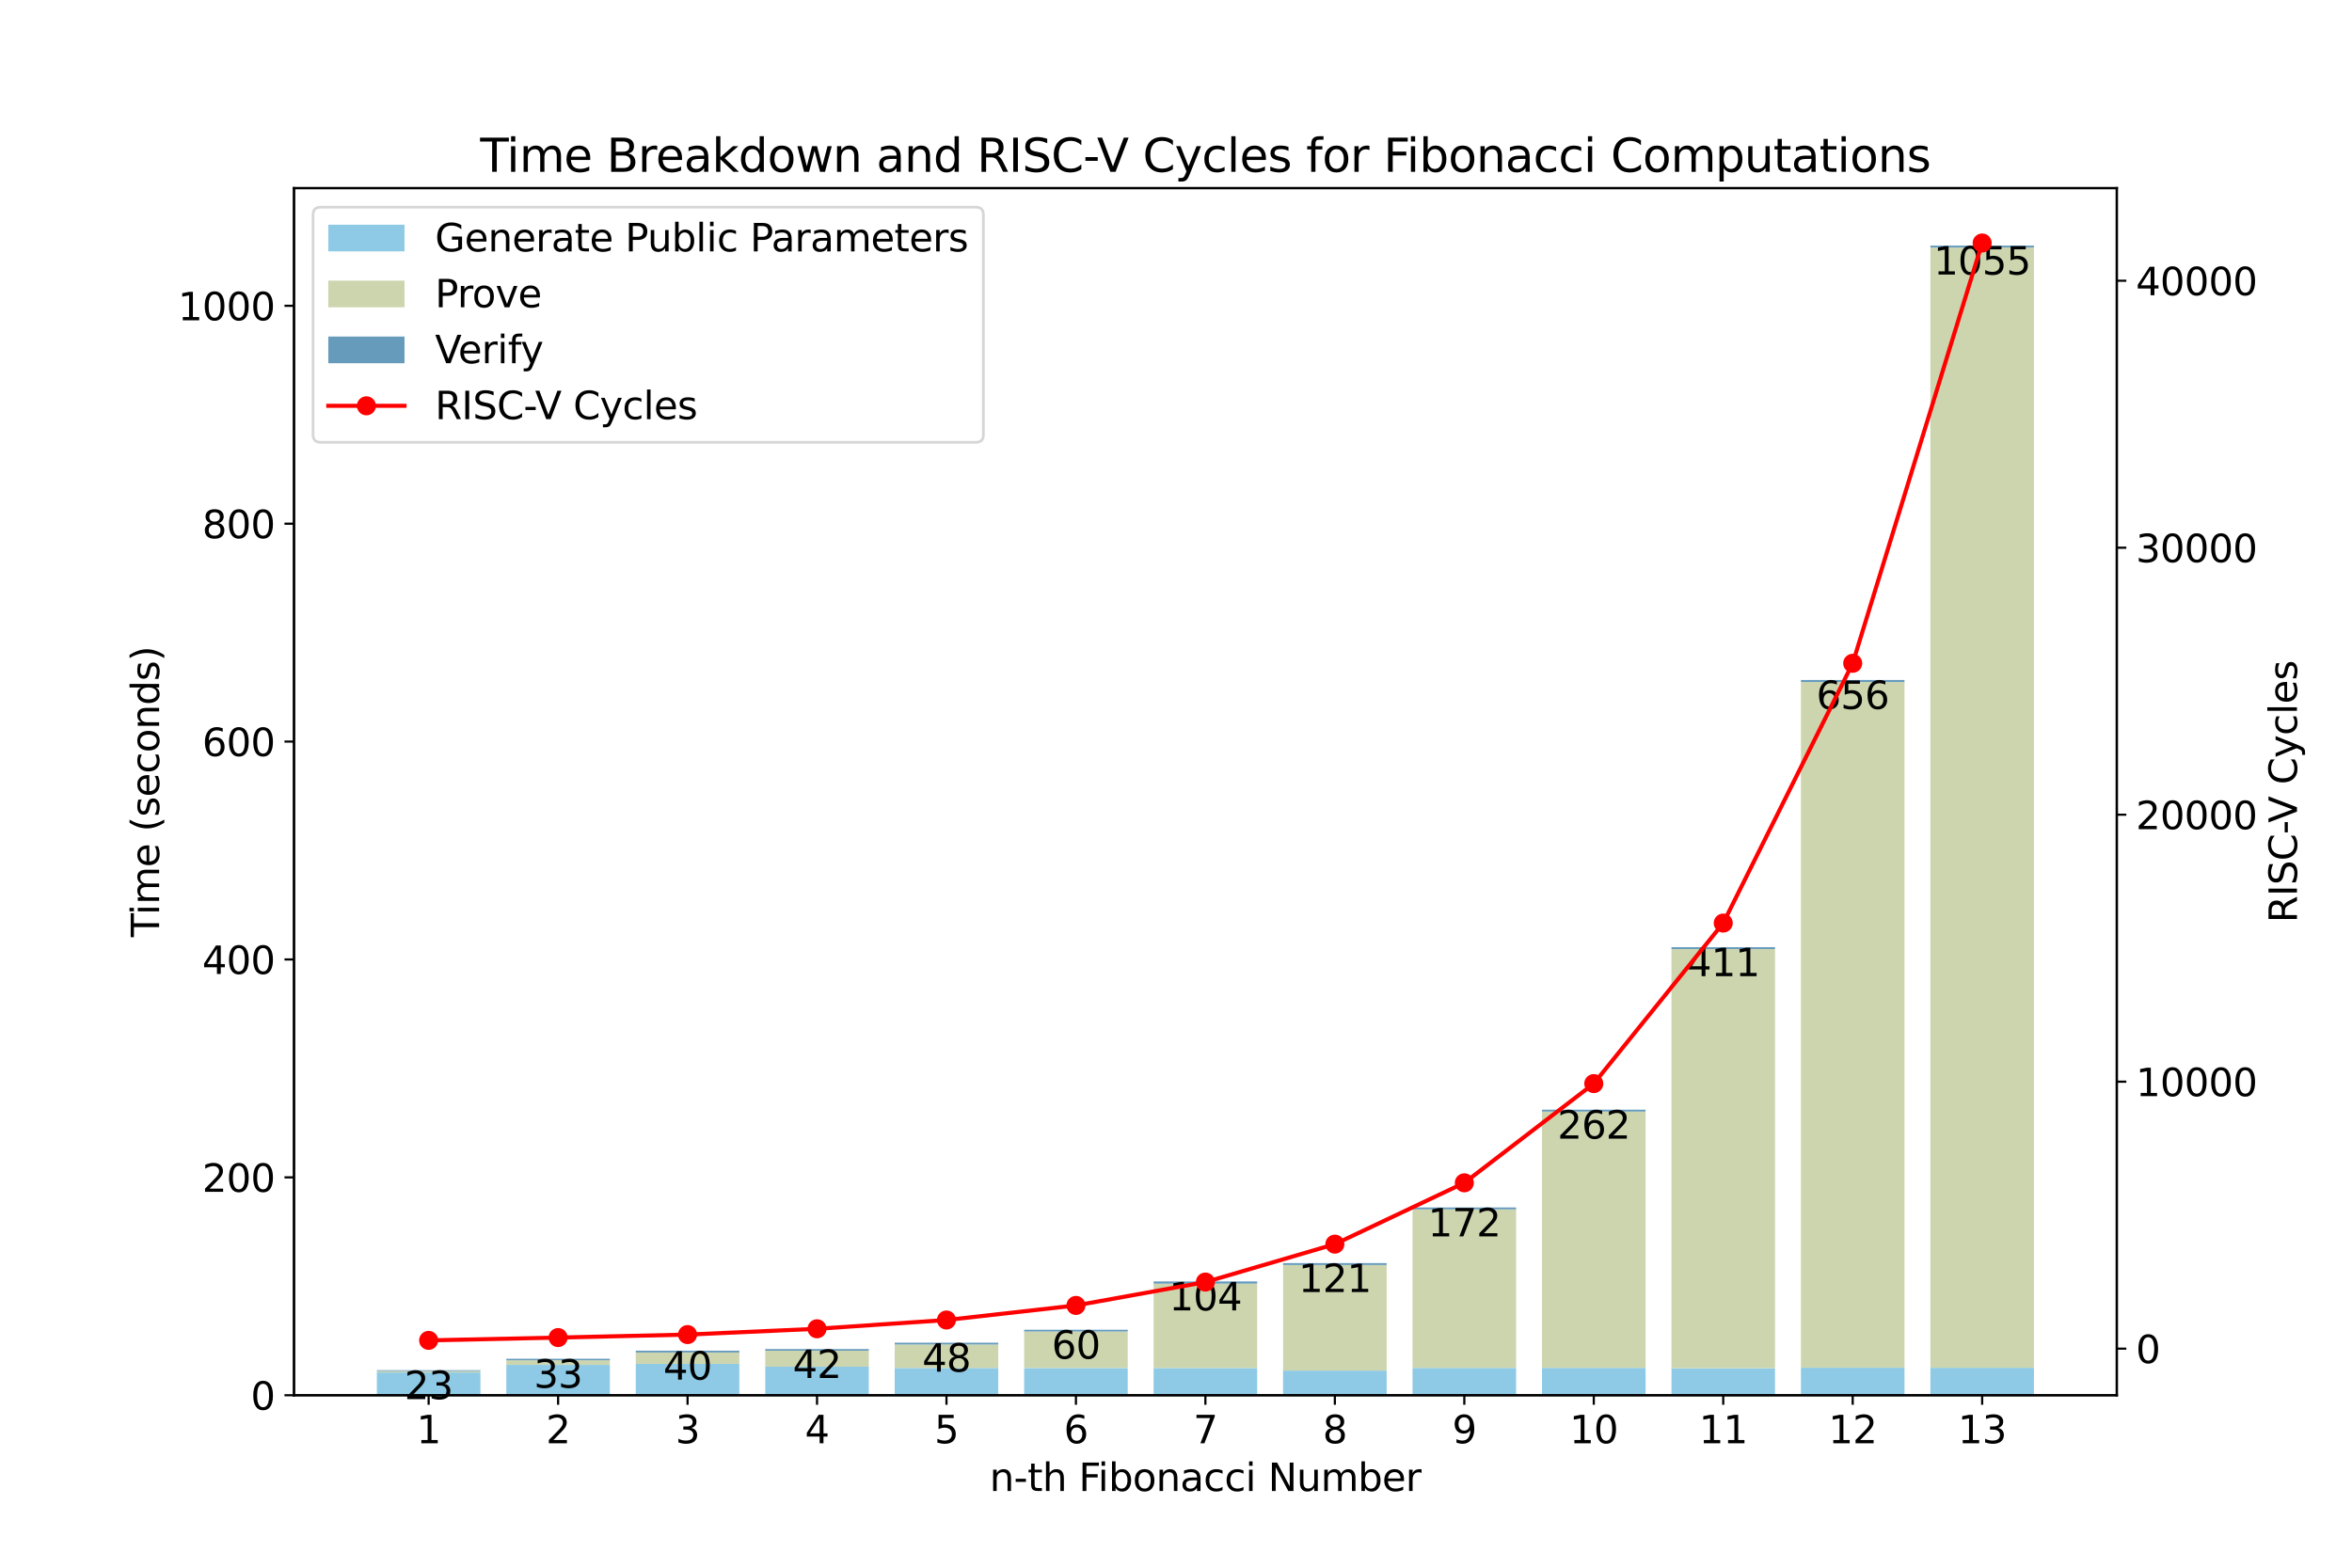 <?xml version="1.0" encoding="utf-8" standalone="no"?>
<!DOCTYPE svg PUBLIC "-//W3C//DTD SVG 1.1//EN"
  "http://www.w3.org/Graphics/SVG/1.1/DTD/svg11.dtd">
<svg xmlns:xlink="http://www.w3.org/1999/xlink" width="864pt" height="576pt" viewBox="0 0 864 576" xmlns="http://www.w3.org/2000/svg" version="1.1">
 <defs>
  <style type="text/css">*{stroke-linejoin: round; stroke-linecap: butt}</style>
 </defs>
 <g id="figure_1">
  <g id="patch_1">
   <path d="M 0 576 
L 864 576 
L 864 0 
L 0 0 
z
" style="fill: #ffffff"/>
  </g>
  <g id="axes_1">
   <g id="patch_2">
    <path d="M 108 512.64 
L 777.6 512.64 
L 777.6 69.12 
L 108 69.12 
z
" style="fill: #ffffff"/>
   </g>
   <g id="patch_3">
    <path d="M 138.436 512.64 
L 176.482 512.64 
L 176.482 504.258 
L 138.436 504.258 
z
" clip-path="url(#p761b1ad647)" style="fill: #8ecae6"/>
   </g>
   <g id="patch_4">
    <path d="M 185.993 512.64 
L 224.039 512.64 
L 224.039 501.48 
L 185.993 501.48 
z
" clip-path="url(#p761b1ad647)" style="fill: #8ecae6"/>
   </g>
   <g id="patch_5">
    <path d="M 233.55 512.64 
L 271.595 512.64 
L 271.595 501.104 
L 233.55 501.104 
z
" clip-path="url(#p761b1ad647)" style="fill: #8ecae6"/>
   </g>
   <g id="patch_6">
    <path d="M 281.107 512.64 
L 319.152 512.64 
L 319.152 502.145 
L 281.107 502.145 
z
" clip-path="url(#p761b1ad647)" style="fill: #8ecae6"/>
   </g>
   <g id="patch_7">
    <path d="M 328.664 512.64 
L 366.709 512.64 
L 366.709 502.621 
L 328.664 502.621 
z
" clip-path="url(#p761b1ad647)" style="fill: #8ecae6"/>
   </g>
   <g id="patch_8">
    <path d="M 376.22 512.64 
L 414.266 512.64 
L 414.266 502.637 
L 376.22 502.637 
z
" clip-path="url(#p761b1ad647)" style="fill: #8ecae6"/>
   </g>
   <g id="patch_9">
    <path d="M 423.777 512.64 
L 461.823 512.64 
L 461.823 502.637 
L 423.777 502.637 
z
" clip-path="url(#p761b1ad647)" style="fill: #8ecae6"/>
   </g>
   <g id="patch_10">
    <path d="M 471.334 512.64 
L 509.38 512.64 
L 509.38 503.586 
L 471.334 503.586 
z
" clip-path="url(#p761b1ad647)" style="fill: #8ecae6"/>
   </g>
   <g id="patch_11">
    <path d="M 518.891 512.64 
L 556.936 512.64 
L 556.936 502.593 
L 518.891 502.593 
z
" clip-path="url(#p761b1ad647)" style="fill: #8ecae6"/>
   </g>
   <g id="patch_12">
    <path d="M 566.448 512.64 
L 604.493 512.64 
L 604.493 502.581 
L 566.448 502.581 
z
" clip-path="url(#p761b1ad647)" style="fill: #8ecae6"/>
   </g>
   <g id="patch_13">
    <path d="M 614.005 512.64 
L 652.05 512.64 
L 652.05 502.701 
L 614.005 502.701 
z
" clip-path="url(#p761b1ad647)" style="fill: #8ecae6"/>
   </g>
   <g id="patch_14">
    <path d="M 661.561 512.64 
L 699.607 512.64 
L 699.607 502.521 
L 661.561 502.521 
z
" clip-path="url(#p761b1ad647)" style="fill: #8ecae6"/>
   </g>
   <g id="patch_15">
    <path d="M 709.118 512.64 
L 747.164 512.64 
L 747.164 502.545 
L 709.118 502.545 
z
" clip-path="url(#p761b1ad647)" style="fill: #8ecae6"/>
   </g>
   <g id="patch_16">
    <path d="M 138.436 504.258 
L 176.482 504.258 
L 176.482 503.75 
L 138.436 503.75 
z
" clip-path="url(#p761b1ad647)" style="fill: #ccd5ae"/>
   </g>
   <g id="patch_17">
    <path d="M 185.993 501.48 
L 224.039 501.48 
L 224.039 499.795 
L 185.993 499.795 
z
" clip-path="url(#p761b1ad647)" style="fill: #ccd5ae"/>
   </g>
   <g id="patch_18">
    <path d="M 233.55 501.104 
L 271.595 501.104 
L 271.595 496.941 
L 233.55 496.941 
z
" clip-path="url(#p761b1ad647)" style="fill: #ccd5ae"/>
   </g>
   <g id="patch_19">
    <path d="M 281.107 502.145 
L 319.152 502.145 
L 319.152 496.273 
L 281.107 496.273 
z
" clip-path="url(#p761b1ad647)" style="fill: #ccd5ae"/>
   </g>
   <g id="patch_20">
    <path d="M 328.664 502.621 
L 366.709 502.621 
L 366.709 493.995 
L 328.664 493.995 
z
" clip-path="url(#p761b1ad647)" style="fill: #ccd5ae"/>
   </g>
   <g id="patch_21">
    <path d="M 376.22 502.637 
L 414.266 502.637 
L 414.266 489.224 
L 376.22 489.224 
z
" clip-path="url(#p761b1ad647)" style="fill: #ccd5ae"/>
   </g>
   <g id="patch_22">
    <path d="M 423.777 502.637 
L 461.823 502.637 
L 461.823 471.635 
L 423.777 471.635 
z
" clip-path="url(#p761b1ad647)" style="fill: #ccd5ae"/>
   </g>
   <g id="patch_23">
    <path d="M 471.334 503.586 
L 509.38 503.586 
L 509.38 464.786 
L 471.334 464.786 
z
" clip-path="url(#p761b1ad647)" style="fill: #ccd5ae"/>
   </g>
   <g id="patch_24">
    <path d="M 518.891 502.593 
L 556.936 502.593 
L 556.936 444.336 
L 518.891 444.336 
z
" clip-path="url(#p761b1ad647)" style="fill: #ccd5ae"/>
   </g>
   <g id="patch_25">
    <path d="M 566.448 502.581 
L 604.493 502.581 
L 604.493 408.411 
L 566.448 408.411 
z
" clip-path="url(#p761b1ad647)" style="fill: #ccd5ae"/>
   </g>
   <g id="patch_26">
    <path d="M 614.005 502.701 
L 652.05 502.701 
L 652.05 348.701 
L 614.005 348.701 
z
" clip-path="url(#p761b1ad647)" style="fill: #ccd5ae"/>
   </g>
   <g id="patch_27">
    <path d="M 661.561 502.521 
L 699.607 502.521 
L 699.607 250.592 
L 661.561 250.592 
z
" clip-path="url(#p761b1ad647)" style="fill: #ccd5ae"/>
   </g>
   <g id="patch_28">
    <path d="M 709.118 502.545 
L 747.164 502.545 
L 747.164 90.952 
L 709.118 90.952 
z
" clip-path="url(#p761b1ad647)" style="fill: #ccd5ae"/>
   </g>
   <g id="patch_29">
    <path d="M 138.436 503.75 
L 176.482 503.75 
L 176.482 503.434 
L 138.436 503.434 
z
" clip-path="url(#p761b1ad647)" style="fill: #669bbc"/>
   </g>
   <g id="patch_30">
    <path d="M 185.993 499.795 
L 224.039 499.795 
L 224.039 499.239 
L 185.993 499.239 
z
" clip-path="url(#p761b1ad647)" style="fill: #669bbc"/>
   </g>
   <g id="patch_31">
    <path d="M 233.55 496.941 
L 271.595 496.941 
L 271.595 496.261 
L 233.55 496.261 
z
" clip-path="url(#p761b1ad647)" style="fill: #669bbc"/>
   </g>
   <g id="patch_32">
    <path d="M 281.107 496.273 
L 319.152 496.273 
L 319.152 495.668 
L 281.107 495.668 
z
" clip-path="url(#p761b1ad647)" style="fill: #669bbc"/>
   </g>
   <g id="patch_33">
    <path d="M 328.664 493.995 
L 366.709 493.995 
L 366.709 493.338 
L 328.664 493.338 
z
" clip-path="url(#p761b1ad647)" style="fill: #669bbc"/>
   </g>
   <g id="patch_34">
    <path d="M 376.22 489.224 
L 414.266 489.224 
L 414.266 488.571 
L 376.22 488.571 
z
" clip-path="url(#p761b1ad647)" style="fill: #669bbc"/>
   </g>
   <g id="patch_35">
    <path d="M 423.777 471.635 
L 461.823 471.635 
L 461.823 470.823 
L 423.777 470.823 
z
" clip-path="url(#p761b1ad647)" style="fill: #669bbc"/>
   </g>
   <g id="patch_36">
    <path d="M 471.334 464.786 
L 509.38 464.786 
L 509.38 464.09 
L 471.334 464.09 
z
" clip-path="url(#p761b1ad647)" style="fill: #669bbc"/>
   </g>
   <g id="patch_37">
    <path d="M 518.891 444.336 
L 556.936 444.336 
L 556.936 443.648 
L 518.891 443.648 
z
" clip-path="url(#p761b1ad647)" style="fill: #669bbc"/>
   </g>
   <g id="patch_38">
    <path d="M 566.448 408.411 
L 604.493 408.411 
L 604.493 407.718 
L 566.448 407.718 
z
" clip-path="url(#p761b1ad647)" style="fill: #669bbc"/>
   </g>
   <g id="patch_39">
    <path d="M 614.005 348.701 
L 652.05 348.701 
L 652.05 348.017 
L 614.005 348.017 
z
" clip-path="url(#p761b1ad647)" style="fill: #669bbc"/>
   </g>
   <g id="patch_40">
    <path d="M 661.561 250.592 
L 699.607 250.592 
L 699.607 249.84 
L 661.561 249.84 
z
" clip-path="url(#p761b1ad647)" style="fill: #669bbc"/>
   </g>
   <g id="patch_41">
    <path d="M 709.118 90.952 
L 747.164 90.952 
L 747.164 90.24 
L 709.118 90.24 
z
" clip-path="url(#p761b1ad647)" style="fill: #669bbc"/>
   </g>
   <g id="matplotlib.axis_1">
    <g id="xtick_1">
     <g id="line2d_1">
      <defs>
       <path id="m587429c780" d="M 0 0 
L 0 3.5 
" style="stroke: #000000; stroke-width: 0.8"/>
      </defs>
      <g>
       <use xlink:href="#m587429c780" x="157.459" y="512.64" style="stroke: #000000; stroke-width: 0.8"/>
      </g>
     </g>
     <g id="text_1">
      <!-- 1 -->
      <g transform="translate(153.005 530.278) scale(0.14 -0.14)">
       <defs>
        <path id="DejaVuSans-31" d="M 794 531 
L 1825 531 
L 1825 4091 
L 703 3866 
L 703 4441 
L 1819 4666 
L 2450 4666 
L 2450 531 
L 3481 531 
L 3481 0 
L 794 0 
L 794 531 
z
" transform="scale(0.016)"/>
       </defs>
       <use xlink:href="#DejaVuSans-31"/>
      </g>
     </g>
    </g>
    <g id="xtick_2">
     <g id="line2d_2">
      <g>
       <use xlink:href="#m587429c780" x="205.016" y="512.64" style="stroke: #000000; stroke-width: 0.8"/>
      </g>
     </g>
     <g id="text_2">
      <!-- 2 -->
      <g transform="translate(200.562 530.278) scale(0.14 -0.14)">
       <defs>
        <path id="DejaVuSans-32" d="M 1228 531 
L 3431 531 
L 3431 0 
L 469 0 
L 469 531 
Q 828 903 1448 1529 
Q 2069 2156 2228 2338 
Q 2531 2678 2651 2914 
Q 2772 3150 2772 3378 
Q 2772 3750 2511 3984 
Q 2250 4219 1831 4219 
Q 1534 4219 1204 4116 
Q 875 4013 500 3803 
L 500 4441 
Q 881 4594 1212 4672 
Q 1544 4750 1819 4750 
Q 2544 4750 2975 4387 
Q 3406 4025 3406 3419 
Q 3406 3131 3298 2873 
Q 3191 2616 2906 2266 
Q 2828 2175 2409 1742 
Q 1991 1309 1228 531 
z
" transform="scale(0.016)"/>
       </defs>
       <use xlink:href="#DejaVuSans-32"/>
      </g>
     </g>
    </g>
    <g id="xtick_3">
     <g id="line2d_3">
      <g>
       <use xlink:href="#m587429c780" x="252.573" y="512.64" style="stroke: #000000; stroke-width: 0.8"/>
      </g>
     </g>
     <g id="text_3">
      <!-- 3 -->
      <g transform="translate(248.119 530.278) scale(0.14 -0.14)">
       <defs>
        <path id="DejaVuSans-33" d="M 2597 2516 
Q 3050 2419 3304 2112 
Q 3559 1806 3559 1356 
Q 3559 666 3084 287 
Q 2609 -91 1734 -91 
Q 1441 -91 1130 -33 
Q 819 25 488 141 
L 488 750 
Q 750 597 1062 519 
Q 1375 441 1716 441 
Q 2309 441 2620 675 
Q 2931 909 2931 1356 
Q 2931 1769 2642 2001 
Q 2353 2234 1838 2234 
L 1294 2234 
L 1294 2753 
L 1863 2753 
Q 2328 2753 2575 2939 
Q 2822 3125 2822 3475 
Q 2822 3834 2567 4026 
Q 2313 4219 1838 4219 
Q 1578 4219 1281 4162 
Q 984 4106 628 3988 
L 628 4550 
Q 988 4650 1302 4700 
Q 1616 4750 1894 4750 
Q 2613 4750 3031 4423 
Q 3450 4097 3450 3541 
Q 3450 3153 3228 2886 
Q 3006 2619 2597 2516 
z
" transform="scale(0.016)"/>
       </defs>
       <use xlink:href="#DejaVuSans-33"/>
      </g>
     </g>
    </g>
    <g id="xtick_4">
     <g id="line2d_4">
      <g>
       <use xlink:href="#m587429c780" x="300.13" y="512.64" style="stroke: #000000; stroke-width: 0.8"/>
      </g>
     </g>
     <g id="text_4">
      <!-- 4 -->
      <g transform="translate(295.676 530.278) scale(0.14 -0.14)">
       <defs>
        <path id="DejaVuSans-34" d="M 2419 4116 
L 825 1625 
L 2419 1625 
L 2419 4116 
z
M 2253 4666 
L 3047 4666 
L 3047 1625 
L 3713 1625 
L 3713 1100 
L 3047 1100 
L 3047 0 
L 2419 0 
L 2419 1100 
L 313 1100 
L 313 1709 
L 2253 4666 
z
" transform="scale(0.016)"/>
       </defs>
       <use xlink:href="#DejaVuSans-34"/>
      </g>
     </g>
    </g>
    <g id="xtick_5">
     <g id="line2d_5">
      <g>
       <use xlink:href="#m587429c780" x="347.686" y="512.64" style="stroke: #000000; stroke-width: 0.8"/>
      </g>
     </g>
     <g id="text_5">
      <!-- 5 -->
      <g transform="translate(343.233 530.278) scale(0.14 -0.14)">
       <defs>
        <path id="DejaVuSans-35" d="M 691 4666 
L 3169 4666 
L 3169 4134 
L 1269 4134 
L 1269 2991 
Q 1406 3038 1543 3061 
Q 1681 3084 1819 3084 
Q 2600 3084 3056 2656 
Q 3513 2228 3513 1497 
Q 3513 744 3044 326 
Q 2575 -91 1722 -91 
Q 1428 -91 1123 -41 
Q 819 9 494 109 
L 494 744 
Q 775 591 1075 516 
Q 1375 441 1709 441 
Q 2250 441 2565 725 
Q 2881 1009 2881 1497 
Q 2881 1984 2565 2268 
Q 2250 2553 1709 2553 
Q 1456 2553 1204 2497 
Q 953 2441 691 2322 
L 691 4666 
z
" transform="scale(0.016)"/>
       </defs>
       <use xlink:href="#DejaVuSans-35"/>
      </g>
     </g>
    </g>
    <g id="xtick_6">
     <g id="line2d_6">
      <g>
       <use xlink:href="#m587429c780" x="395.243" y="512.64" style="stroke: #000000; stroke-width: 0.8"/>
      </g>
     </g>
     <g id="text_6">
      <!-- 6 -->
      <g transform="translate(390.789 530.278) scale(0.14 -0.14)">
       <defs>
        <path id="DejaVuSans-36" d="M 2113 2584 
Q 1688 2584 1439 2293 
Q 1191 2003 1191 1497 
Q 1191 994 1439 701 
Q 1688 409 2113 409 
Q 2538 409 2786 701 
Q 3034 994 3034 1497 
Q 3034 2003 2786 2293 
Q 2538 2584 2113 2584 
z
M 3366 4563 
L 3366 3988 
Q 3128 4100 2886 4159 
Q 2644 4219 2406 4219 
Q 1781 4219 1451 3797 
Q 1122 3375 1075 2522 
Q 1259 2794 1537 2939 
Q 1816 3084 2150 3084 
Q 2853 3084 3261 2657 
Q 3669 2231 3669 1497 
Q 3669 778 3244 343 
Q 2819 -91 2113 -91 
Q 1303 -91 875 529 
Q 447 1150 447 2328 
Q 447 3434 972 4092 
Q 1497 4750 2381 4750 
Q 2619 4750 2861 4703 
Q 3103 4656 3366 4563 
z
" transform="scale(0.016)"/>
       </defs>
       <use xlink:href="#DejaVuSans-36"/>
      </g>
     </g>
    </g>
    <g id="xtick_7">
     <g id="line2d_7">
      <g>
       <use xlink:href="#m587429c780" x="442.8" y="512.64" style="stroke: #000000; stroke-width: 0.8"/>
      </g>
     </g>
     <g id="text_7">
      <!-- 7 -->
      <g transform="translate(438.346 530.278) scale(0.14 -0.14)">
       <defs>
        <path id="DejaVuSans-37" d="M 525 4666 
L 3525 4666 
L 3525 4397 
L 1831 0 
L 1172 0 
L 2766 4134 
L 525 4134 
L 525 4666 
z
" transform="scale(0.016)"/>
       </defs>
       <use xlink:href="#DejaVuSans-37"/>
      </g>
     </g>
    </g>
    <g id="xtick_8">
     <g id="line2d_8">
      <g>
       <use xlink:href="#m587429c780" x="490.357" y="512.64" style="stroke: #000000; stroke-width: 0.8"/>
      </g>
     </g>
     <g id="text_8">
      <!-- 8 -->
      <g transform="translate(485.903 530.278) scale(0.14 -0.14)">
       <defs>
        <path id="DejaVuSans-38" d="M 2034 2216 
Q 1584 2216 1326 1975 
Q 1069 1734 1069 1313 
Q 1069 891 1326 650 
Q 1584 409 2034 409 
Q 2484 409 2743 651 
Q 3003 894 3003 1313 
Q 3003 1734 2745 1975 
Q 2488 2216 2034 2216 
z
M 1403 2484 
Q 997 2584 770 2862 
Q 544 3141 544 3541 
Q 544 4100 942 4425 
Q 1341 4750 2034 4750 
Q 2731 4750 3128 4425 
Q 3525 4100 3525 3541 
Q 3525 3141 3298 2862 
Q 3072 2584 2669 2484 
Q 3125 2378 3379 2068 
Q 3634 1759 3634 1313 
Q 3634 634 3220 271 
Q 2806 -91 2034 -91 
Q 1263 -91 848 271 
Q 434 634 434 1313 
Q 434 1759 690 2068 
Q 947 2378 1403 2484 
z
M 1172 3481 
Q 1172 3119 1398 2916 
Q 1625 2713 2034 2713 
Q 2441 2713 2670 2916 
Q 2900 3119 2900 3481 
Q 2900 3844 2670 4047 
Q 2441 4250 2034 4250 
Q 1625 4250 1398 4047 
Q 1172 3844 1172 3481 
z
" transform="scale(0.016)"/>
       </defs>
       <use xlink:href="#DejaVuSans-38"/>
      </g>
     </g>
    </g>
    <g id="xtick_9">
     <g id="line2d_9">
      <g>
       <use xlink:href="#m587429c780" x="537.914" y="512.64" style="stroke: #000000; stroke-width: 0.8"/>
      </g>
     </g>
     <g id="text_9">
      <!-- 9 -->
      <g transform="translate(533.46 530.278) scale(0.14 -0.14)">
       <defs>
        <path id="DejaVuSans-39" d="M 703 97 
L 703 672 
Q 941 559 1184 500 
Q 1428 441 1663 441 
Q 2288 441 2617 861 
Q 2947 1281 2994 2138 
Q 2813 1869 2534 1725 
Q 2256 1581 1919 1581 
Q 1219 1581 811 2004 
Q 403 2428 403 3163 
Q 403 3881 828 4315 
Q 1253 4750 1959 4750 
Q 2769 4750 3195 4129 
Q 3622 3509 3622 2328 
Q 3622 1225 3098 567 
Q 2575 -91 1691 -91 
Q 1453 -91 1209 -44 
Q 966 3 703 97 
z
M 1959 2075 
Q 2384 2075 2632 2365 
Q 2881 2656 2881 3163 
Q 2881 3666 2632 3958 
Q 2384 4250 1959 4250 
Q 1534 4250 1286 3958 
Q 1038 3666 1038 3163 
Q 1038 2656 1286 2365 
Q 1534 2075 1959 2075 
z
" transform="scale(0.016)"/>
       </defs>
       <use xlink:href="#DejaVuSans-39"/>
      </g>
     </g>
    </g>
    <g id="xtick_10">
     <g id="line2d_10">
      <g>
       <use xlink:href="#m587429c780" x="585.47" y="512.64" style="stroke: #000000; stroke-width: 0.8"/>
      </g>
     </g>
     <g id="text_10">
      <!-- 10 -->
      <g transform="translate(576.563 530.278) scale(0.14 -0.14)">
       <defs>
        <path id="DejaVuSans-30" d="M 2034 4250 
Q 1547 4250 1301 3770 
Q 1056 3291 1056 2328 
Q 1056 1369 1301 889 
Q 1547 409 2034 409 
Q 2525 409 2770 889 
Q 3016 1369 3016 2328 
Q 3016 3291 2770 3770 
Q 2525 4250 2034 4250 
z
M 2034 4750 
Q 2819 4750 3233 4129 
Q 3647 3509 3647 2328 
Q 3647 1150 3233 529 
Q 2819 -91 2034 -91 
Q 1250 -91 836 529 
Q 422 1150 422 2328 
Q 422 3509 836 4129 
Q 1250 4750 2034 4750 
z
" transform="scale(0.016)"/>
       </defs>
       <use xlink:href="#DejaVuSans-31"/>
       <use xlink:href="#DejaVuSans-30" x="63.623"/>
      </g>
     </g>
    </g>
    <g id="xtick_11">
     <g id="line2d_11">
      <g>
       <use xlink:href="#m587429c780" x="633.027" y="512.64" style="stroke: #000000; stroke-width: 0.8"/>
      </g>
     </g>
     <g id="text_11">
      <!-- 11 -->
      <g transform="translate(624.12 530.278) scale(0.14 -0.14)">
       <use xlink:href="#DejaVuSans-31"/>
       <use xlink:href="#DejaVuSans-31" x="63.623"/>
      </g>
     </g>
    </g>
    <g id="xtick_12">
     <g id="line2d_12">
      <g>
       <use xlink:href="#m587429c780" x="680.584" y="512.64" style="stroke: #000000; stroke-width: 0.8"/>
      </g>
     </g>
     <g id="text_12">
      <!-- 12 -->
      <g transform="translate(671.677 530.278) scale(0.14 -0.14)">
       <use xlink:href="#DejaVuSans-31"/>
       <use xlink:href="#DejaVuSans-32" x="63.623"/>
      </g>
     </g>
    </g>
    <g id="xtick_13">
     <g id="line2d_13">
      <g>
       <use xlink:href="#m587429c780" x="728.141" y="512.64" style="stroke: #000000; stroke-width: 0.8"/>
      </g>
     </g>
     <g id="text_13">
      <!-- 13 -->
      <g transform="translate(719.233 530.278) scale(0.14 -0.14)">
       <use xlink:href="#DejaVuSans-31"/>
       <use xlink:href="#DejaVuSans-33" x="63.623"/>
      </g>
     </g>
    </g>
    <g id="text_14">
     <!-- n-th Fibonacci Number -->
     <g transform="translate(363.529 547.827) scale(0.14 -0.14)">
      <defs>
       <path id="DejaVuSans-6e" d="M 3513 2113 
L 3513 0 
L 2938 0 
L 2938 2094 
Q 2938 2591 2744 2837 
Q 2550 3084 2163 3084 
Q 1697 3084 1428 2787 
Q 1159 2491 1159 1978 
L 1159 0 
L 581 0 
L 581 3500 
L 1159 3500 
L 1159 2956 
Q 1366 3272 1645 3428 
Q 1925 3584 2291 3584 
Q 2894 3584 3203 3211 
Q 3513 2838 3513 2113 
z
" transform="scale(0.016)"/>
       <path id="DejaVuSans-2d" d="M 313 2009 
L 1997 2009 
L 1997 1497 
L 313 1497 
L 313 2009 
z
" transform="scale(0.016)"/>
       <path id="DejaVuSans-74" d="M 1172 4494 
L 1172 3500 
L 2356 3500 
L 2356 3053 
L 1172 3053 
L 1172 1153 
Q 1172 725 1289 603 
Q 1406 481 1766 481 
L 2356 481 
L 2356 0 
L 1766 0 
Q 1100 0 847 248 
Q 594 497 594 1153 
L 594 3053 
L 172 3053 
L 172 3500 
L 594 3500 
L 594 4494 
L 1172 4494 
z
" transform="scale(0.016)"/>
       <path id="DejaVuSans-68" d="M 3513 2113 
L 3513 0 
L 2938 0 
L 2938 2094 
Q 2938 2591 2744 2837 
Q 2550 3084 2163 3084 
Q 1697 3084 1428 2787 
Q 1159 2491 1159 1978 
L 1159 0 
L 581 0 
L 581 4863 
L 1159 4863 
L 1159 2956 
Q 1366 3272 1645 3428 
Q 1925 3584 2291 3584 
Q 2894 3584 3203 3211 
Q 3513 2838 3513 2113 
z
" transform="scale(0.016)"/>
       <path id="DejaVuSans-20" transform="scale(0.016)"/>
       <path id="DejaVuSans-46" d="M 628 4666 
L 3309 4666 
L 3309 4134 
L 1259 4134 
L 1259 2759 
L 3109 2759 
L 3109 2228 
L 1259 2228 
L 1259 0 
L 628 0 
L 628 4666 
z
" transform="scale(0.016)"/>
       <path id="DejaVuSans-69" d="M 603 3500 
L 1178 3500 
L 1178 0 
L 603 0 
L 603 3500 
z
M 603 4863 
L 1178 4863 
L 1178 4134 
L 603 4134 
L 603 4863 
z
" transform="scale(0.016)"/>
       <path id="DejaVuSans-62" d="M 3116 1747 
Q 3116 2381 2855 2742 
Q 2594 3103 2138 3103 
Q 1681 3103 1420 2742 
Q 1159 2381 1159 1747 
Q 1159 1113 1420 752 
Q 1681 391 2138 391 
Q 2594 391 2855 752 
Q 3116 1113 3116 1747 
z
M 1159 2969 
Q 1341 3281 1617 3432 
Q 1894 3584 2278 3584 
Q 2916 3584 3314 3078 
Q 3713 2572 3713 1747 
Q 3713 922 3314 415 
Q 2916 -91 2278 -91 
Q 1894 -91 1617 61 
Q 1341 213 1159 525 
L 1159 0 
L 581 0 
L 581 4863 
L 1159 4863 
L 1159 2969 
z
" transform="scale(0.016)"/>
       <path id="DejaVuSans-6f" d="M 1959 3097 
Q 1497 3097 1228 2736 
Q 959 2375 959 1747 
Q 959 1119 1226 758 
Q 1494 397 1959 397 
Q 2419 397 2687 759 
Q 2956 1122 2956 1747 
Q 2956 2369 2687 2733 
Q 2419 3097 1959 3097 
z
M 1959 3584 
Q 2709 3584 3137 3096 
Q 3566 2609 3566 1747 
Q 3566 888 3137 398 
Q 2709 -91 1959 -91 
Q 1206 -91 779 398 
Q 353 888 353 1747 
Q 353 2609 779 3096 
Q 1206 3584 1959 3584 
z
" transform="scale(0.016)"/>
       <path id="DejaVuSans-61" d="M 2194 1759 
Q 1497 1759 1228 1600 
Q 959 1441 959 1056 
Q 959 750 1161 570 
Q 1363 391 1709 391 
Q 2188 391 2477 730 
Q 2766 1069 2766 1631 
L 2766 1759 
L 2194 1759 
z
M 3341 1997 
L 3341 0 
L 2766 0 
L 2766 531 
Q 2569 213 2275 61 
Q 1981 -91 1556 -91 
Q 1019 -91 701 211 
Q 384 513 384 1019 
Q 384 1609 779 1909 
Q 1175 2209 1959 2209 
L 2766 2209 
L 2766 2266 
Q 2766 2663 2505 2880 
Q 2244 3097 1772 3097 
Q 1472 3097 1187 3025 
Q 903 2953 641 2809 
L 641 3341 
Q 956 3463 1253 3523 
Q 1550 3584 1831 3584 
Q 2591 3584 2966 3190 
Q 3341 2797 3341 1997 
z
" transform="scale(0.016)"/>
       <path id="DejaVuSans-63" d="M 3122 3366 
L 3122 2828 
Q 2878 2963 2633 3030 
Q 2388 3097 2138 3097 
Q 1578 3097 1268 2742 
Q 959 2388 959 1747 
Q 959 1106 1268 751 
Q 1578 397 2138 397 
Q 2388 397 2633 464 
Q 2878 531 3122 666 
L 3122 134 
Q 2881 22 2623 -34 
Q 2366 -91 2075 -91 
Q 1284 -91 818 406 
Q 353 903 353 1747 
Q 353 2603 823 3093 
Q 1294 3584 2113 3584 
Q 2378 3584 2631 3529 
Q 2884 3475 3122 3366 
z
" transform="scale(0.016)"/>
       <path id="DejaVuSans-4e" d="M 628 4666 
L 1478 4666 
L 3547 763 
L 3547 4666 
L 4159 4666 
L 4159 0 
L 3309 0 
L 1241 3903 
L 1241 0 
L 628 0 
L 628 4666 
z
" transform="scale(0.016)"/>
       <path id="DejaVuSans-75" d="M 544 1381 
L 544 3500 
L 1119 3500 
L 1119 1403 
Q 1119 906 1312 657 
Q 1506 409 1894 409 
Q 2359 409 2629 706 
Q 2900 1003 2900 1516 
L 2900 3500 
L 3475 3500 
L 3475 0 
L 2900 0 
L 2900 538 
Q 2691 219 2414 64 
Q 2138 -91 1772 -91 
Q 1169 -91 856 284 
Q 544 659 544 1381 
z
M 1991 3584 
L 1991 3584 
z
" transform="scale(0.016)"/>
       <path id="DejaVuSans-6d" d="M 3328 2828 
Q 3544 3216 3844 3400 
Q 4144 3584 4550 3584 
Q 5097 3584 5394 3201 
Q 5691 2819 5691 2113 
L 5691 0 
L 5113 0 
L 5113 2094 
Q 5113 2597 4934 2840 
Q 4756 3084 4391 3084 
Q 3944 3084 3684 2787 
Q 3425 2491 3425 1978 
L 3425 0 
L 2847 0 
L 2847 2094 
Q 2847 2600 2669 2842 
Q 2491 3084 2119 3084 
Q 1678 3084 1418 2786 
Q 1159 2488 1159 1978 
L 1159 0 
L 581 0 
L 581 3500 
L 1159 3500 
L 1159 2956 
Q 1356 3278 1631 3431 
Q 1906 3584 2284 3584 
Q 2666 3584 2933 3390 
Q 3200 3197 3328 2828 
z
" transform="scale(0.016)"/>
       <path id="DejaVuSans-65" d="M 3597 1894 
L 3597 1613 
L 953 1613 
Q 991 1019 1311 708 
Q 1631 397 2203 397 
Q 2534 397 2845 478 
Q 3156 559 3463 722 
L 3463 178 
Q 3153 47 2828 -22 
Q 2503 -91 2169 -91 
Q 1331 -91 842 396 
Q 353 884 353 1716 
Q 353 2575 817 3079 
Q 1281 3584 2069 3584 
Q 2775 3584 3186 3129 
Q 3597 2675 3597 1894 
z
M 3022 2063 
Q 3016 2534 2758 2815 
Q 2500 3097 2075 3097 
Q 1594 3097 1305 2825 
Q 1016 2553 972 2059 
L 3022 2063 
z
" transform="scale(0.016)"/>
       <path id="DejaVuSans-72" d="M 2631 2963 
Q 2534 3019 2420 3045 
Q 2306 3072 2169 3072 
Q 1681 3072 1420 2755 
Q 1159 2438 1159 1844 
L 1159 0 
L 581 0 
L 581 3500 
L 1159 3500 
L 1159 2956 
Q 1341 3275 1631 3429 
Q 1922 3584 2338 3584 
Q 2397 3584 2469 3576 
Q 2541 3569 2628 3553 
L 2631 2963 
z
" transform="scale(0.016)"/>
      </defs>
      <use xlink:href="#DejaVuSans-6e"/>
      <use xlink:href="#DejaVuSans-2d" x="63.379"/>
      <use xlink:href="#DejaVuSans-74" x="99.463"/>
      <use xlink:href="#DejaVuSans-68" x="138.672"/>
      <use xlink:href="#DejaVuSans-20" x="202.051"/>
      <use xlink:href="#DejaVuSans-46" x="233.838"/>
      <use xlink:href="#DejaVuSans-69" x="284.107"/>
      <use xlink:href="#DejaVuSans-62" x="311.891"/>
      <use xlink:href="#DejaVuSans-6f" x="375.367"/>
      <use xlink:href="#DejaVuSans-6e" x="436.549"/>
      <use xlink:href="#DejaVuSans-61" x="499.928"/>
      <use xlink:href="#DejaVuSans-63" x="561.207"/>
      <use xlink:href="#DejaVuSans-63" x="616.188"/>
      <use xlink:href="#DejaVuSans-69" x="671.168"/>
      <use xlink:href="#DejaVuSans-20" x="698.951"/>
      <use xlink:href="#DejaVuSans-4e" x="730.738"/>
      <use xlink:href="#DejaVuSans-75" x="805.543"/>
      <use xlink:href="#DejaVuSans-6d" x="868.922"/>
      <use xlink:href="#DejaVuSans-62" x="966.334"/>
      <use xlink:href="#DejaVuSans-65" x="1029.811"/>
      <use xlink:href="#DejaVuSans-72" x="1091.334"/>
     </g>
    </g>
   </g>
   <g id="matplotlib.axis_2">
    <g id="ytick_1">
     <g id="line2d_14">
      <defs>
       <path id="m8f262b9227" d="M 0 0 
L -3.5 0 
" style="stroke: #000000; stroke-width: 0.8"/>
      </defs>
      <g>
       <use xlink:href="#m8f262b9227" x="108" y="512.64" style="stroke: #000000; stroke-width: 0.8"/>
      </g>
     </g>
     <g id="text_15">
      <!-- 0 -->
      <g transform="translate(92.093 517.959) scale(0.14 -0.14)">
       <use xlink:href="#DejaVuSans-30"/>
      </g>
     </g>
    </g>
    <g id="ytick_2">
     <g id="line2d_15">
      <g>
       <use xlink:href="#m8f262b9227" x="108" y="432.584" style="stroke: #000000; stroke-width: 0.8"/>
      </g>
     </g>
     <g id="text_16">
      <!-- 200 -->
      <g transform="translate(74.278 437.903) scale(0.14 -0.14)">
       <use xlink:href="#DejaVuSans-32"/>
       <use xlink:href="#DejaVuSans-30" x="63.623"/>
       <use xlink:href="#DejaVuSans-30" x="127.246"/>
      </g>
     </g>
    </g>
    <g id="ytick_3">
     <g id="line2d_16">
      <g>
       <use xlink:href="#m8f262b9227" x="108" y="352.528" style="stroke: #000000; stroke-width: 0.8"/>
      </g>
     </g>
     <g id="text_17">
      <!-- 400 -->
      <g transform="translate(74.278 357.847) scale(0.14 -0.14)">
       <use xlink:href="#DejaVuSans-34"/>
       <use xlink:href="#DejaVuSans-30" x="63.623"/>
       <use xlink:href="#DejaVuSans-30" x="127.246"/>
      </g>
     </g>
    </g>
    <g id="ytick_4">
     <g id="line2d_17">
      <g>
       <use xlink:href="#m8f262b9227" x="108" y="272.472" style="stroke: #000000; stroke-width: 0.8"/>
      </g>
     </g>
     <g id="text_18">
      <!-- 600 -->
      <g transform="translate(74.278 277.791) scale(0.14 -0.14)">
       <use xlink:href="#DejaVuSans-36"/>
       <use xlink:href="#DejaVuSans-30" x="63.623"/>
       <use xlink:href="#DejaVuSans-30" x="127.246"/>
      </g>
     </g>
    </g>
    <g id="ytick_5">
     <g id="line2d_18">
      <g>
       <use xlink:href="#m8f262b9227" x="108" y="192.416" style="stroke: #000000; stroke-width: 0.8"/>
      </g>
     </g>
     <g id="text_19">
      <!-- 800 -->
      <g transform="translate(74.278 197.735) scale(0.14 -0.14)">
       <use xlink:href="#DejaVuSans-38"/>
       <use xlink:href="#DejaVuSans-30" x="63.623"/>
       <use xlink:href="#DejaVuSans-30" x="127.246"/>
      </g>
     </g>
    </g>
    <g id="ytick_6">
     <g id="line2d_19">
      <g>
       <use xlink:href="#m8f262b9227" x="108" y="112.359" style="stroke: #000000; stroke-width: 0.8"/>
      </g>
     </g>
     <g id="text_20">
      <!-- 1000 -->
      <g transform="translate(65.37 117.678) scale(0.14 -0.14)">
       <use xlink:href="#DejaVuSans-31"/>
       <use xlink:href="#DejaVuSans-30" x="63.623"/>
       <use xlink:href="#DejaVuSans-30" x="127.246"/>
       <use xlink:href="#DejaVuSans-30" x="190.869"/>
      </g>
     </g>
    </g>
    <g id="text_21">
     <!-- Time (seconds) -->
     <g transform="translate(58.458 344.306) rotate(-90) scale(0.14 -0.14)">
      <defs>
       <path id="DejaVuSans-54" d="M -19 4666 
L 3928 4666 
L 3928 4134 
L 2272 4134 
L 2272 0 
L 1638 0 
L 1638 4134 
L -19 4134 
L -19 4666 
z
" transform="scale(0.016)"/>
       <path id="DejaVuSans-28" d="M 1984 4856 
Q 1566 4138 1362 3434 
Q 1159 2731 1159 2009 
Q 1159 1288 1364 580 
Q 1569 -128 1984 -844 
L 1484 -844 
Q 1016 -109 783 600 
Q 550 1309 550 2009 
Q 550 2706 781 3412 
Q 1013 4119 1484 4856 
L 1984 4856 
z
" transform="scale(0.016)"/>
       <path id="DejaVuSans-73" d="M 2834 3397 
L 2834 2853 
Q 2591 2978 2328 3040 
Q 2066 3103 1784 3103 
Q 1356 3103 1142 2972 
Q 928 2841 928 2578 
Q 928 2378 1081 2264 
Q 1234 2150 1697 2047 
L 1894 2003 
Q 2506 1872 2764 1633 
Q 3022 1394 3022 966 
Q 3022 478 2636 193 
Q 2250 -91 1575 -91 
Q 1294 -91 989 -36 
Q 684 19 347 128 
L 347 722 
Q 666 556 975 473 
Q 1284 391 1588 391 
Q 1994 391 2212 530 
Q 2431 669 2431 922 
Q 2431 1156 2273 1281 
Q 2116 1406 1581 1522 
L 1381 1569 
Q 847 1681 609 1914 
Q 372 2147 372 2553 
Q 372 3047 722 3315 
Q 1072 3584 1716 3584 
Q 2034 3584 2315 3537 
Q 2597 3491 2834 3397 
z
" transform="scale(0.016)"/>
       <path id="DejaVuSans-64" d="M 2906 2969 
L 2906 4863 
L 3481 4863 
L 3481 0 
L 2906 0 
L 2906 525 
Q 2725 213 2448 61 
Q 2172 -91 1784 -91 
Q 1150 -91 751 415 
Q 353 922 353 1747 
Q 353 2572 751 3078 
Q 1150 3584 1784 3584 
Q 2172 3584 2448 3432 
Q 2725 3281 2906 2969 
z
M 947 1747 
Q 947 1113 1208 752 
Q 1469 391 1925 391 
Q 2381 391 2643 752 
Q 2906 1113 2906 1747 
Q 2906 2381 2643 2742 
Q 2381 3103 1925 3103 
Q 1469 3103 1208 2742 
Q 947 2381 947 1747 
z
" transform="scale(0.016)"/>
       <path id="DejaVuSans-29" d="M 513 4856 
L 1013 4856 
Q 1481 4119 1714 3412 
Q 1947 2706 1947 2009 
Q 1947 1309 1714 600 
Q 1481 -109 1013 -844 
L 513 -844 
Q 928 -128 1133 580 
Q 1338 1288 1338 2009 
Q 1338 2731 1133 3434 
Q 928 4138 513 4856 
z
" transform="scale(0.016)"/>
      </defs>
      <use xlink:href="#DejaVuSans-54"/>
      <use xlink:href="#DejaVuSans-69" x="57.959"/>
      <use xlink:href="#DejaVuSans-6d" x="85.742"/>
      <use xlink:href="#DejaVuSans-65" x="183.154"/>
      <use xlink:href="#DejaVuSans-20" x="244.678"/>
      <use xlink:href="#DejaVuSans-28" x="276.465"/>
      <use xlink:href="#DejaVuSans-73" x="315.479"/>
      <use xlink:href="#DejaVuSans-65" x="367.578"/>
      <use xlink:href="#DejaVuSans-63" x="429.102"/>
      <use xlink:href="#DejaVuSans-6f" x="484.082"/>
      <use xlink:href="#DejaVuSans-6e" x="545.264"/>
      <use xlink:href="#DejaVuSans-64" x="608.643"/>
      <use xlink:href="#DejaVuSans-73" x="672.119"/>
      <use xlink:href="#DejaVuSans-29" x="724.219"/>
     </g>
    </g>
   </g>
   <g id="patch_42">
    <path d="M 108 512.64 
L 108 69.12 
" style="fill: none; stroke: #000000; stroke-width: 0.8; stroke-linejoin: miter; stroke-linecap: square"/>
   </g>
   <g id="patch_43">
    <path d="M 777.6 512.64 
L 777.6 69.12 
" style="fill: none; stroke: #000000; stroke-width: 0.8; stroke-linejoin: miter; stroke-linecap: square"/>
   </g>
   <g id="patch_44">
    <path d="M 108 512.64 
L 777.6 512.64 
" style="fill: none; stroke: #000000; stroke-width: 0.8; stroke-linejoin: miter; stroke-linecap: square"/>
   </g>
   <g id="patch_45">
    <path d="M 108 69.12 
L 777.6 69.12 
" style="fill: none; stroke: #000000; stroke-width: 0.8; stroke-linejoin: miter; stroke-linecap: square"/>
   </g>
   <g id="text_22">
    <!-- 23 -->
    <g transform="translate(148.552 514.071) scale(0.14 -0.14)">
     <use xlink:href="#DejaVuSans-32"/>
     <use xlink:href="#DejaVuSans-33" x="63.623"/>
    </g>
   </g>
   <g id="text_23">
    <!-- 33 -->
    <g transform="translate(196.108 509.876) scale(0.14 -0.14)">
     <use xlink:href="#DejaVuSans-33"/>
     <use xlink:href="#DejaVuSans-33" x="63.623"/>
    </g>
   </g>
   <g id="text_24">
    <!-- 40 -->
    <g transform="translate(243.665 506.898) scale(0.14 -0.14)">
     <use xlink:href="#DejaVuSans-34"/>
     <use xlink:href="#DejaVuSans-30" x="63.623"/>
    </g>
   </g>
   <g id="text_25">
    <!-- 42 -->
    <g transform="translate(291.222 506.306) scale(0.14 -0.14)">
     <use xlink:href="#DejaVuSans-34"/>
     <use xlink:href="#DejaVuSans-32" x="63.623"/>
    </g>
   </g>
   <g id="text_26">
    <!-- 48 -->
    <g transform="translate(338.779 503.976) scale(0.14 -0.14)">
     <use xlink:href="#DejaVuSans-34"/>
     <use xlink:href="#DejaVuSans-38" x="63.623"/>
    </g>
   </g>
   <g id="text_27">
    <!-- 60 -->
    <g transform="translate(386.336 499.209) scale(0.14 -0.14)">
     <use xlink:href="#DejaVuSans-36"/>
     <use xlink:href="#DejaVuSans-30" x="63.623"/>
    </g>
   </g>
   <g id="text_28">
    <!-- 104 -->
    <g transform="translate(429.439 481.461) scale(0.14 -0.14)">
     <use xlink:href="#DejaVuSans-31"/>
     <use xlink:href="#DejaVuSans-30" x="63.623"/>
     <use xlink:href="#DejaVuSans-34" x="127.246"/>
    </g>
   </g>
   <g id="text_29">
    <!-- 121 -->
    <g transform="translate(476.996 474.728) scale(0.14 -0.14)">
     <use xlink:href="#DejaVuSans-31"/>
     <use xlink:href="#DejaVuSans-32" x="63.623"/>
     <use xlink:href="#DejaVuSans-31" x="127.246"/>
    </g>
   </g>
   <g id="text_30">
    <!-- 172 -->
    <g transform="translate(524.552 454.285) scale(0.14 -0.14)">
     <use xlink:href="#DejaVuSans-31"/>
     <use xlink:href="#DejaVuSans-37" x="63.623"/>
     <use xlink:href="#DejaVuSans-32" x="127.246"/>
    </g>
   </g>
   <g id="text_31">
    <!-- 262 -->
    <g transform="translate(572.109 418.356) scale(0.14 -0.14)">
     <use xlink:href="#DejaVuSans-32"/>
     <use xlink:href="#DejaVuSans-36" x="63.623"/>
     <use xlink:href="#DejaVuSans-32" x="127.246"/>
    </g>
   </g>
   <g id="text_32">
    <!-- 411 -->
    <g transform="translate(619.666 358.654) scale(0.14 -0.14)">
     <use xlink:href="#DejaVuSans-34"/>
     <use xlink:href="#DejaVuSans-31" x="63.623"/>
     <use xlink:href="#DejaVuSans-31" x="127.246"/>
    </g>
   </g>
   <g id="text_33">
    <!-- 656 -->
    <g transform="translate(667.223 260.478) scale(0.14 -0.14)">
     <use xlink:href="#DejaVuSans-36"/>
     <use xlink:href="#DejaVuSans-35" x="63.623"/>
     <use xlink:href="#DejaVuSans-36" x="127.246"/>
    </g>
   </g>
   <g id="text_34">
    <!-- 1055 -->
    <g transform="translate(710.326 100.878) scale(0.14 -0.14)">
     <use xlink:href="#DejaVuSans-31"/>
     <use xlink:href="#DejaVuSans-30" x="63.623"/>
     <use xlink:href="#DejaVuSans-35" x="127.246"/>
     <use xlink:href="#DejaVuSans-35" x="190.869"/>
    </g>
   </g>
   <g id="legend_1">
    <g id="patch_46">
     <path d="M 117.8 162.518 
L 358.447 162.518 
Q 361.247 162.518 361.247 159.718 
L 361.247 78.92 
Q 361.247 76.12 358.447 76.12 
L 117.8 76.12 
Q 115 76.12 115 78.92 
L 115 159.718 
Q 115 162.518 117.8 162.518 
z
" style="fill: #ffffff; opacity: 0.8; stroke: #cccccc; stroke-linejoin: miter"/>
    </g>
    <g id="patch_47">
     <path d="M 120.6 92.358 
L 148.6 92.358 
L 148.6 82.558 
L 120.6 82.558 
z
" style="fill: #8ecae6"/>
    </g>
    <g id="text_35">
     <!-- Generate Public Parameters -->
     <g transform="translate(159.8 92.358) scale(0.14 -0.14)">
      <defs>
       <path id="DejaVuSans-47" d="M 3809 666 
L 3809 1919 
L 2778 1919 
L 2778 2438 
L 4434 2438 
L 4434 434 
Q 4069 175 3628 42 
Q 3188 -91 2688 -91 
Q 1594 -91 976 548 
Q 359 1188 359 2328 
Q 359 3472 976 4111 
Q 1594 4750 2688 4750 
Q 3144 4750 3555 4637 
Q 3966 4525 4313 4306 
L 4313 3634 
Q 3963 3931 3569 4081 
Q 3175 4231 2741 4231 
Q 1884 4231 1454 3753 
Q 1025 3275 1025 2328 
Q 1025 1384 1454 906 
Q 1884 428 2741 428 
Q 3075 428 3337 486 
Q 3600 544 3809 666 
z
" transform="scale(0.016)"/>
       <path id="DejaVuSans-50" d="M 1259 4147 
L 1259 2394 
L 2053 2394 
Q 2494 2394 2734 2622 
Q 2975 2850 2975 3272 
Q 2975 3691 2734 3919 
Q 2494 4147 2053 4147 
L 1259 4147 
z
M 628 4666 
L 2053 4666 
Q 2838 4666 3239 4311 
Q 3641 3956 3641 3272 
Q 3641 2581 3239 2228 
Q 2838 1875 2053 1875 
L 1259 1875 
L 1259 0 
L 628 0 
L 628 4666 
z
" transform="scale(0.016)"/>
       <path id="DejaVuSans-6c" d="M 603 4863 
L 1178 4863 
L 1178 0 
L 603 0 
L 603 4863 
z
" transform="scale(0.016)"/>
      </defs>
      <use xlink:href="#DejaVuSans-47"/>
      <use xlink:href="#DejaVuSans-65" x="77.49"/>
      <use xlink:href="#DejaVuSans-6e" x="139.014"/>
      <use xlink:href="#DejaVuSans-65" x="202.393"/>
      <use xlink:href="#DejaVuSans-72" x="263.916"/>
      <use xlink:href="#DejaVuSans-61" x="305.029"/>
      <use xlink:href="#DejaVuSans-74" x="366.309"/>
      <use xlink:href="#DejaVuSans-65" x="405.518"/>
      <use xlink:href="#DejaVuSans-20" x="467.041"/>
      <use xlink:href="#DejaVuSans-50" x="498.828"/>
      <use xlink:href="#DejaVuSans-75" x="557.381"/>
      <use xlink:href="#DejaVuSans-62" x="620.76"/>
      <use xlink:href="#DejaVuSans-6c" x="684.236"/>
      <use xlink:href="#DejaVuSans-69" x="712.02"/>
      <use xlink:href="#DejaVuSans-63" x="739.803"/>
      <use xlink:href="#DejaVuSans-20" x="794.783"/>
      <use xlink:href="#DejaVuSans-50" x="826.57"/>
      <use xlink:href="#DejaVuSans-61" x="882.373"/>
      <use xlink:href="#DejaVuSans-72" x="943.652"/>
      <use xlink:href="#DejaVuSans-61" x="984.766"/>
      <use xlink:href="#DejaVuSans-6d" x="1046.045"/>
      <use xlink:href="#DejaVuSans-65" x="1143.457"/>
      <use xlink:href="#DejaVuSans-74" x="1204.98"/>
      <use xlink:href="#DejaVuSans-65" x="1244.189"/>
      <use xlink:href="#DejaVuSans-72" x="1305.713"/>
      <use xlink:href="#DejaVuSans-73" x="1346.826"/>
     </g>
    </g>
    <g id="patch_48">
     <path d="M 120.6 112.907 
L 148.6 112.907 
L 148.6 103.107 
L 120.6 103.107 
z
" style="fill: #ccd5ae"/>
    </g>
    <g id="text_36">
     <!-- Prove -->
     <g transform="translate(159.8 112.907) scale(0.14 -0.14)">
      <defs>
       <path id="DejaVuSans-76" d="M 191 3500 
L 800 3500 
L 1894 563 
L 2988 3500 
L 3597 3500 
L 2284 0 
L 1503 0 
L 191 3500 
z
" transform="scale(0.016)"/>
      </defs>
      <use xlink:href="#DejaVuSans-50"/>
      <use xlink:href="#DejaVuSans-72" x="58.553"/>
      <use xlink:href="#DejaVuSans-6f" x="97.416"/>
      <use xlink:href="#DejaVuSans-76" x="158.598"/>
      <use xlink:href="#DejaVuSans-65" x="217.777"/>
     </g>
    </g>
    <g id="patch_49">
     <path d="M 120.6 133.457 
L 148.6 133.457 
L 148.6 123.657 
L 120.6 123.657 
z
" style="fill: #669bbc"/>
    </g>
    <g id="text_37">
     <!-- Verify -->
     <g transform="translate(159.8 133.457) scale(0.14 -0.14)">
      <defs>
       <path id="DejaVuSans-56" d="M 1831 0 
L 50 4666 
L 709 4666 
L 2188 738 
L 3669 4666 
L 4325 4666 
L 2547 0 
L 1831 0 
z
" transform="scale(0.016)"/>
       <path id="DejaVuSans-66" d="M 2375 4863 
L 2375 4384 
L 1825 4384 
Q 1516 4384 1395 4259 
Q 1275 4134 1275 3809 
L 1275 3500 
L 2222 3500 
L 2222 3053 
L 1275 3053 
L 1275 0 
L 697 0 
L 697 3053 
L 147 3053 
L 147 3500 
L 697 3500 
L 697 3744 
Q 697 4328 969 4595 
Q 1241 4863 1831 4863 
L 2375 4863 
z
" transform="scale(0.016)"/>
       <path id="DejaVuSans-79" d="M 2059 -325 
Q 1816 -950 1584 -1140 
Q 1353 -1331 966 -1331 
L 506 -1331 
L 506 -850 
L 844 -850 
Q 1081 -850 1212 -737 
Q 1344 -625 1503 -206 
L 1606 56 
L 191 3500 
L 800 3500 
L 1894 763 
L 2988 3500 
L 3597 3500 
L 2059 -325 
z
" transform="scale(0.016)"/>
      </defs>
      <use xlink:href="#DejaVuSans-56"/>
      <use xlink:href="#DejaVuSans-65" x="60.658"/>
      <use xlink:href="#DejaVuSans-72" x="122.182"/>
      <use xlink:href="#DejaVuSans-69" x="163.295"/>
      <use xlink:href="#DejaVuSans-66" x="191.078"/>
      <use xlink:href="#DejaVuSans-79" x="224.533"/>
     </g>
    </g>
    <g id="line2d_20">
     <path d="M 120.6 149.106 
L 134.6 149.106 
L 148.6 149.106 
" style="fill: none; stroke: #ff0000; stroke-width: 1.5; stroke-linecap: square"/>
     <defs>
      <path id="m0a480df769" d="M 0 3 
C 0.796 3 1.559 2.684 2.121 2.121 
C 2.684 1.559 3 0.796 3 0 
C 3 -0.796 2.684 -1.559 2.121 -2.121 
C 1.559 -2.684 0.796 -3 0 -3 
C -0.796 -3 -1.559 -2.684 -2.121 -2.121 
C -2.684 -1.559 -3 -0.796 -3 0 
C -3 0.796 -2.684 1.559 -2.121 2.121 
C -1.559 2.684 -0.796 3 0 3 
z
" style="stroke: #ff0000"/>
     </defs>
     <g>
      <use xlink:href="#m0a480df769" x="134.6" y="149.106" style="fill: #ff0000; stroke: #ff0000"/>
     </g>
    </g>
    <g id="text_38">
     <!-- RISC-V Cycles -->
     <g transform="translate(159.8 154.006) scale(0.14 -0.14)">
      <defs>
       <path id="DejaVuSans-52" d="M 2841 2188 
Q 3044 2119 3236 1894 
Q 3428 1669 3622 1275 
L 4263 0 
L 3584 0 
L 2988 1197 
Q 2756 1666 2539 1819 
Q 2322 1972 1947 1972 
L 1259 1972 
L 1259 0 
L 628 0 
L 628 4666 
L 2053 4666 
Q 2853 4666 3247 4331 
Q 3641 3997 3641 3322 
Q 3641 2881 3436 2590 
Q 3231 2300 2841 2188 
z
M 1259 4147 
L 1259 2491 
L 2053 2491 
Q 2509 2491 2742 2702 
Q 2975 2913 2975 3322 
Q 2975 3731 2742 3939 
Q 2509 4147 2053 4147 
L 1259 4147 
z
" transform="scale(0.016)"/>
       <path id="DejaVuSans-49" d="M 628 4666 
L 1259 4666 
L 1259 0 
L 628 0 
L 628 4666 
z
" transform="scale(0.016)"/>
       <path id="DejaVuSans-53" d="M 3425 4513 
L 3425 3897 
Q 3066 4069 2747 4153 
Q 2428 4238 2131 4238 
Q 1616 4238 1336 4038 
Q 1056 3838 1056 3469 
Q 1056 3159 1242 3001 
Q 1428 2844 1947 2747 
L 2328 2669 
Q 3034 2534 3370 2195 
Q 3706 1856 3706 1288 
Q 3706 609 3251 259 
Q 2797 -91 1919 -91 
Q 1588 -91 1214 -16 
Q 841 59 441 206 
L 441 856 
Q 825 641 1194 531 
Q 1563 422 1919 422 
Q 2459 422 2753 634 
Q 3047 847 3047 1241 
Q 3047 1584 2836 1778 
Q 2625 1972 2144 2069 
L 1759 2144 
Q 1053 2284 737 2584 
Q 422 2884 422 3419 
Q 422 4038 858 4394 
Q 1294 4750 2059 4750 
Q 2388 4750 2728 4690 
Q 3069 4631 3425 4513 
z
" transform="scale(0.016)"/>
       <path id="DejaVuSans-43" d="M 4122 4306 
L 4122 3641 
Q 3803 3938 3442 4084 
Q 3081 4231 2675 4231 
Q 1875 4231 1450 3742 
Q 1025 3253 1025 2328 
Q 1025 1406 1450 917 
Q 1875 428 2675 428 
Q 3081 428 3442 575 
Q 3803 722 4122 1019 
L 4122 359 
Q 3791 134 3420 21 
Q 3050 -91 2638 -91 
Q 1578 -91 968 557 
Q 359 1206 359 2328 
Q 359 3453 968 4101 
Q 1578 4750 2638 4750 
Q 3056 4750 3426 4639 
Q 3797 4528 4122 4306 
z
" transform="scale(0.016)"/>
      </defs>
      <use xlink:href="#DejaVuSans-52"/>
      <use xlink:href="#DejaVuSans-49" x="69.482"/>
      <use xlink:href="#DejaVuSans-53" x="98.975"/>
      <use xlink:href="#DejaVuSans-43" x="162.451"/>
      <use xlink:href="#DejaVuSans-2d" x="232.275"/>
      <use xlink:href="#DejaVuSans-56" x="262.484"/>
      <use xlink:href="#DejaVuSans-20" x="330.893"/>
      <use xlink:href="#DejaVuSans-43" x="362.68"/>
      <use xlink:href="#DejaVuSans-79" x="432.504"/>
      <use xlink:href="#DejaVuSans-63" x="491.684"/>
      <use xlink:href="#DejaVuSans-6c" x="546.664"/>
      <use xlink:href="#DejaVuSans-65" x="574.447"/>
      <use xlink:href="#DejaVuSans-73" x="635.971"/>
     </g>
    </g>
   </g>
  </g>
  <g id="axes_2">
   <g id="matplotlib.axis_3">
    <g id="ytick_7">
     <g id="line2d_21">
      <defs>
       <path id="m6cd3764399" d="M 0 0 
L 3.5 0 
" style="stroke: #000000; stroke-width: 0.8"/>
      </defs>
      <g>
       <use xlink:href="#m6cd3764399" x="777.6" y="495.521" style="stroke: #000000; stroke-width: 0.8"/>
      </g>
     </g>
     <g id="text_39">
      <!-- 0 -->
      <g transform="translate(784.6 500.84) scale(0.14 -0.14)">
       <use xlink:href="#DejaVuSans-30"/>
      </g>
     </g>
    </g>
    <g id="ytick_8">
     <g id="line2d_22">
      <g>
       <use xlink:href="#m6cd3764399" x="777.6" y="397.428" style="stroke: #000000; stroke-width: 0.8"/>
      </g>
     </g>
     <g id="text_40">
      <!-- 10000 -->
      <g transform="translate(784.6 402.747) scale(0.14 -0.14)">
       <use xlink:href="#DejaVuSans-31"/>
       <use xlink:href="#DejaVuSans-30" x="63.623"/>
       <use xlink:href="#DejaVuSans-30" x="127.246"/>
       <use xlink:href="#DejaVuSans-30" x="190.869"/>
       <use xlink:href="#DejaVuSans-30" x="254.492"/>
      </g>
     </g>
    </g>
    <g id="ytick_9">
     <g id="line2d_23">
      <g>
       <use xlink:href="#m6cd3764399" x="777.6" y="299.336" style="stroke: #000000; stroke-width: 0.8"/>
      </g>
     </g>
     <g id="text_41">
      <!-- 20000 -->
      <g transform="translate(784.6 304.654) scale(0.14 -0.14)">
       <use xlink:href="#DejaVuSans-32"/>
       <use xlink:href="#DejaVuSans-30" x="63.623"/>
       <use xlink:href="#DejaVuSans-30" x="127.246"/>
       <use xlink:href="#DejaVuSans-30" x="190.869"/>
       <use xlink:href="#DejaVuSans-30" x="254.492"/>
      </g>
     </g>
    </g>
    <g id="ytick_10">
     <g id="line2d_24">
      <g>
       <use xlink:href="#m6cd3764399" x="777.6" y="201.243" style="stroke: #000000; stroke-width: 0.8"/>
      </g>
     </g>
     <g id="text_42">
      <!-- 30000 -->
      <g transform="translate(784.6 206.562) scale(0.14 -0.14)">
       <use xlink:href="#DejaVuSans-33"/>
       <use xlink:href="#DejaVuSans-30" x="63.623"/>
       <use xlink:href="#DejaVuSans-30" x="127.246"/>
       <use xlink:href="#DejaVuSans-30" x="190.869"/>
       <use xlink:href="#DejaVuSans-30" x="254.492"/>
      </g>
     </g>
    </g>
    <g id="ytick_11">
     <g id="line2d_25">
      <g>
       <use xlink:href="#m6cd3764399" x="777.6" y="103.15" style="stroke: #000000; stroke-width: 0.8"/>
      </g>
     </g>
     <g id="text_43">
      <!-- 40000 -->
      <g transform="translate(784.6 108.469) scale(0.14 -0.14)">
       <use xlink:href="#DejaVuSans-34"/>
       <use xlink:href="#DejaVuSans-30" x="63.623"/>
       <use xlink:href="#DejaVuSans-30" x="127.246"/>
       <use xlink:href="#DejaVuSans-30" x="190.869"/>
       <use xlink:href="#DejaVuSans-30" x="254.492"/>
      </g>
     </g>
    </g>
    <g id="text_44">
     <!-- RISC-V Cycles -->
     <g transform="translate(843.775 339.047) rotate(-90) scale(0.14 -0.14)">
      <use xlink:href="#DejaVuSans-52"/>
      <use xlink:href="#DejaVuSans-49" x="69.482"/>
      <use xlink:href="#DejaVuSans-53" x="98.975"/>
      <use xlink:href="#DejaVuSans-43" x="162.451"/>
      <use xlink:href="#DejaVuSans-2d" x="232.275"/>
      <use xlink:href="#DejaVuSans-56" x="262.484"/>
      <use xlink:href="#DejaVuSans-20" x="330.893"/>
      <use xlink:href="#DejaVuSans-43" x="362.68"/>
      <use xlink:href="#DejaVuSans-79" x="432.504"/>
      <use xlink:href="#DejaVuSans-63" x="491.684"/>
      <use xlink:href="#DejaVuSans-6c" x="546.664"/>
      <use xlink:href="#DejaVuSans-65" x="574.447"/>
      <use xlink:href="#DejaVuSans-73" x="635.971"/>
     </g>
    </g>
   </g>
   <g id="line2d_26">
    <path d="M 157.459 492.48 
L 205.016 491.45 
L 252.573 490.351 
L 300.13 488.223 
L 347.686 484.996 
L 395.243 479.64 
L 442.8 471.057 
L 490.357 457.118 
L 537.914 434.596 
L 585.47 398.134 
L 633.027 339.151 
L 680.584 243.707 
L 728.141 89.28 
" clip-path="url(#p761b1ad647)" style="fill: none; stroke: #ff0000; stroke-width: 1.5; stroke-linecap: square"/>
    <g clip-path="url(#p761b1ad647)">
     <use xlink:href="#m0a480df769" x="157.459" y="492.48" style="fill: #ff0000; stroke: #ff0000"/>
     <use xlink:href="#m0a480df769" x="205.016" y="491.45" style="fill: #ff0000; stroke: #ff0000"/>
     <use xlink:href="#m0a480df769" x="252.573" y="490.351" style="fill: #ff0000; stroke: #ff0000"/>
     <use xlink:href="#m0a480df769" x="300.13" y="488.223" style="fill: #ff0000; stroke: #ff0000"/>
     <use xlink:href="#m0a480df769" x="347.686" y="484.996" style="fill: #ff0000; stroke: #ff0000"/>
     <use xlink:href="#m0a480df769" x="395.243" y="479.64" style="fill: #ff0000; stroke: #ff0000"/>
     <use xlink:href="#m0a480df769" x="442.8" y="471.057" style="fill: #ff0000; stroke: #ff0000"/>
     <use xlink:href="#m0a480df769" x="490.357" y="457.118" style="fill: #ff0000; stroke: #ff0000"/>
     <use xlink:href="#m0a480df769" x="537.914" y="434.596" style="fill: #ff0000; stroke: #ff0000"/>
     <use xlink:href="#m0a480df769" x="585.47" y="398.134" style="fill: #ff0000; stroke: #ff0000"/>
     <use xlink:href="#m0a480df769" x="633.027" y="339.151" style="fill: #ff0000; stroke: #ff0000"/>
     <use xlink:href="#m0a480df769" x="680.584" y="243.707" style="fill: #ff0000; stroke: #ff0000"/>
     <use xlink:href="#m0a480df769" x="728.141" y="89.28" style="fill: #ff0000; stroke: #ff0000"/>
    </g>
   </g>
   <g id="patch_50">
    <path d="M 108 512.64 
L 108 69.12 
" style="fill: none; stroke: #000000; stroke-width: 0.8; stroke-linejoin: miter; stroke-linecap: square"/>
   </g>
   <g id="patch_51">
    <path d="M 777.6 512.64 
L 777.6 69.12 
" style="fill: none; stroke: #000000; stroke-width: 0.8; stroke-linejoin: miter; stroke-linecap: square"/>
   </g>
   <g id="patch_52">
    <path d="M 108 512.64 
L 777.6 512.64 
" style="fill: none; stroke: #000000; stroke-width: 0.8; stroke-linejoin: miter; stroke-linecap: square"/>
   </g>
   <g id="patch_53">
    <path d="M 108 69.12 
L 777.6 69.12 
" style="fill: none; stroke: #000000; stroke-width: 0.8; stroke-linejoin: miter; stroke-linecap: square"/>
   </g>
   <g id="text_45">
    <!-- Time Breakdown and RISC-V Cycles for Fibonacci Computations -->
    <g transform="translate(176.382 63.12) scale(0.168 -0.168)">
     <defs>
      <path id="DejaVuSans-42" d="M 1259 2228 
L 1259 519 
L 2272 519 
Q 2781 519 3026 730 
Q 3272 941 3272 1375 
Q 3272 1813 3026 2020 
Q 2781 2228 2272 2228 
L 1259 2228 
z
M 1259 4147 
L 1259 2741 
L 2194 2741 
Q 2656 2741 2882 2914 
Q 3109 3088 3109 3444 
Q 3109 3797 2882 3972 
Q 2656 4147 2194 4147 
L 1259 4147 
z
M 628 4666 
L 2241 4666 
Q 2963 4666 3353 4366 
Q 3744 4066 3744 3513 
Q 3744 3084 3544 2831 
Q 3344 2578 2956 2516 
Q 3422 2416 3680 2098 
Q 3938 1781 3938 1306 
Q 3938 681 3513 340 
Q 3088 0 2303 0 
L 628 0 
L 628 4666 
z
" transform="scale(0.016)"/>
      <path id="DejaVuSans-6b" d="M 581 4863 
L 1159 4863 
L 1159 1991 
L 2875 3500 
L 3609 3500 
L 1753 1863 
L 3688 0 
L 2938 0 
L 1159 1709 
L 1159 0 
L 581 0 
L 581 4863 
z
" transform="scale(0.016)"/>
      <path id="DejaVuSans-77" d="M 269 3500 
L 844 3500 
L 1563 769 
L 2278 3500 
L 2956 3500 
L 3675 769 
L 4391 3500 
L 4966 3500 
L 4050 0 
L 3372 0 
L 2619 2869 
L 1863 0 
L 1184 0 
L 269 3500 
z
" transform="scale(0.016)"/>
      <path id="DejaVuSans-70" d="M 1159 525 
L 1159 -1331 
L 581 -1331 
L 581 3500 
L 1159 3500 
L 1159 2969 
Q 1341 3281 1617 3432 
Q 1894 3584 2278 3584 
Q 2916 3584 3314 3078 
Q 3713 2572 3713 1747 
Q 3713 922 3314 415 
Q 2916 -91 2278 -91 
Q 1894 -91 1617 61 
Q 1341 213 1159 525 
z
M 3116 1747 
Q 3116 2381 2855 2742 
Q 2594 3103 2138 3103 
Q 1681 3103 1420 2742 
Q 1159 2381 1159 1747 
Q 1159 1113 1420 752 
Q 1681 391 2138 391 
Q 2594 391 2855 752 
Q 3116 1113 3116 1747 
z
" transform="scale(0.016)"/>
     </defs>
     <use xlink:href="#DejaVuSans-54"/>
     <use xlink:href="#DejaVuSans-69" x="57.959"/>
     <use xlink:href="#DejaVuSans-6d" x="85.742"/>
     <use xlink:href="#DejaVuSans-65" x="183.154"/>
     <use xlink:href="#DejaVuSans-20" x="244.678"/>
     <use xlink:href="#DejaVuSans-42" x="276.465"/>
     <use xlink:href="#DejaVuSans-72" x="345.068"/>
     <use xlink:href="#DejaVuSans-65" x="383.932"/>
     <use xlink:href="#DejaVuSans-61" x="445.455"/>
     <use xlink:href="#DejaVuSans-6b" x="506.734"/>
     <use xlink:href="#DejaVuSans-64" x="564.645"/>
     <use xlink:href="#DejaVuSans-6f" x="628.121"/>
     <use xlink:href="#DejaVuSans-77" x="689.303"/>
     <use xlink:href="#DejaVuSans-6e" x="771.09"/>
     <use xlink:href="#DejaVuSans-20" x="834.469"/>
     <use xlink:href="#DejaVuSans-61" x="866.256"/>
     <use xlink:href="#DejaVuSans-6e" x="927.535"/>
     <use xlink:href="#DejaVuSans-64" x="990.914"/>
     <use xlink:href="#DejaVuSans-20" x="1054.391"/>
     <use xlink:href="#DejaVuSans-52" x="1086.178"/>
     <use xlink:href="#DejaVuSans-49" x="1155.66"/>
     <use xlink:href="#DejaVuSans-53" x="1185.152"/>
     <use xlink:href="#DejaVuSans-43" x="1248.629"/>
     <use xlink:href="#DejaVuSans-2d" x="1318.453"/>
     <use xlink:href="#DejaVuSans-56" x="1348.662"/>
     <use xlink:href="#DejaVuSans-20" x="1417.07"/>
     <use xlink:href="#DejaVuSans-43" x="1448.857"/>
     <use xlink:href="#DejaVuSans-79" x="1518.682"/>
     <use xlink:href="#DejaVuSans-63" x="1577.861"/>
     <use xlink:href="#DejaVuSans-6c" x="1632.842"/>
     <use xlink:href="#DejaVuSans-65" x="1660.625"/>
     <use xlink:href="#DejaVuSans-73" x="1722.148"/>
     <use xlink:href="#DejaVuSans-20" x="1774.248"/>
     <use xlink:href="#DejaVuSans-66" x="1806.035"/>
     <use xlink:href="#DejaVuSans-6f" x="1841.24"/>
     <use xlink:href="#DejaVuSans-72" x="1902.422"/>
     <use xlink:href="#DejaVuSans-20" x="1943.535"/>
     <use xlink:href="#DejaVuSans-46" x="1975.322"/>
     <use xlink:href="#DejaVuSans-69" x="2025.592"/>
     <use xlink:href="#DejaVuSans-62" x="2053.375"/>
     <use xlink:href="#DejaVuSans-6f" x="2116.852"/>
     <use xlink:href="#DejaVuSans-6e" x="2178.033"/>
     <use xlink:href="#DejaVuSans-61" x="2241.412"/>
     <use xlink:href="#DejaVuSans-63" x="2302.691"/>
     <use xlink:href="#DejaVuSans-63" x="2357.672"/>
     <use xlink:href="#DejaVuSans-69" x="2412.652"/>
     <use xlink:href="#DejaVuSans-20" x="2440.436"/>
     <use xlink:href="#DejaVuSans-43" x="2472.223"/>
     <use xlink:href="#DejaVuSans-6f" x="2542.047"/>
     <use xlink:href="#DejaVuSans-6d" x="2603.229"/>
     <use xlink:href="#DejaVuSans-70" x="2700.641"/>
     <use xlink:href="#DejaVuSans-75" x="2764.117"/>
     <use xlink:href="#DejaVuSans-74" x="2827.496"/>
     <use xlink:href="#DejaVuSans-61" x="2866.705"/>
     <use xlink:href="#DejaVuSans-74" x="2927.984"/>
     <use xlink:href="#DejaVuSans-69" x="2967.193"/>
     <use xlink:href="#DejaVuSans-6f" x="2994.977"/>
     <use xlink:href="#DejaVuSans-6e" x="3056.158"/>
     <use xlink:href="#DejaVuSans-73" x="3119.537"/>
    </g>
   </g>
  </g>
 </g>
 <defs>
  <clipPath id="p761b1ad647">
   <rect x="108" y="69.12" width="669.6" height="443.52"/>
  </clipPath>
 </defs>
</svg>
